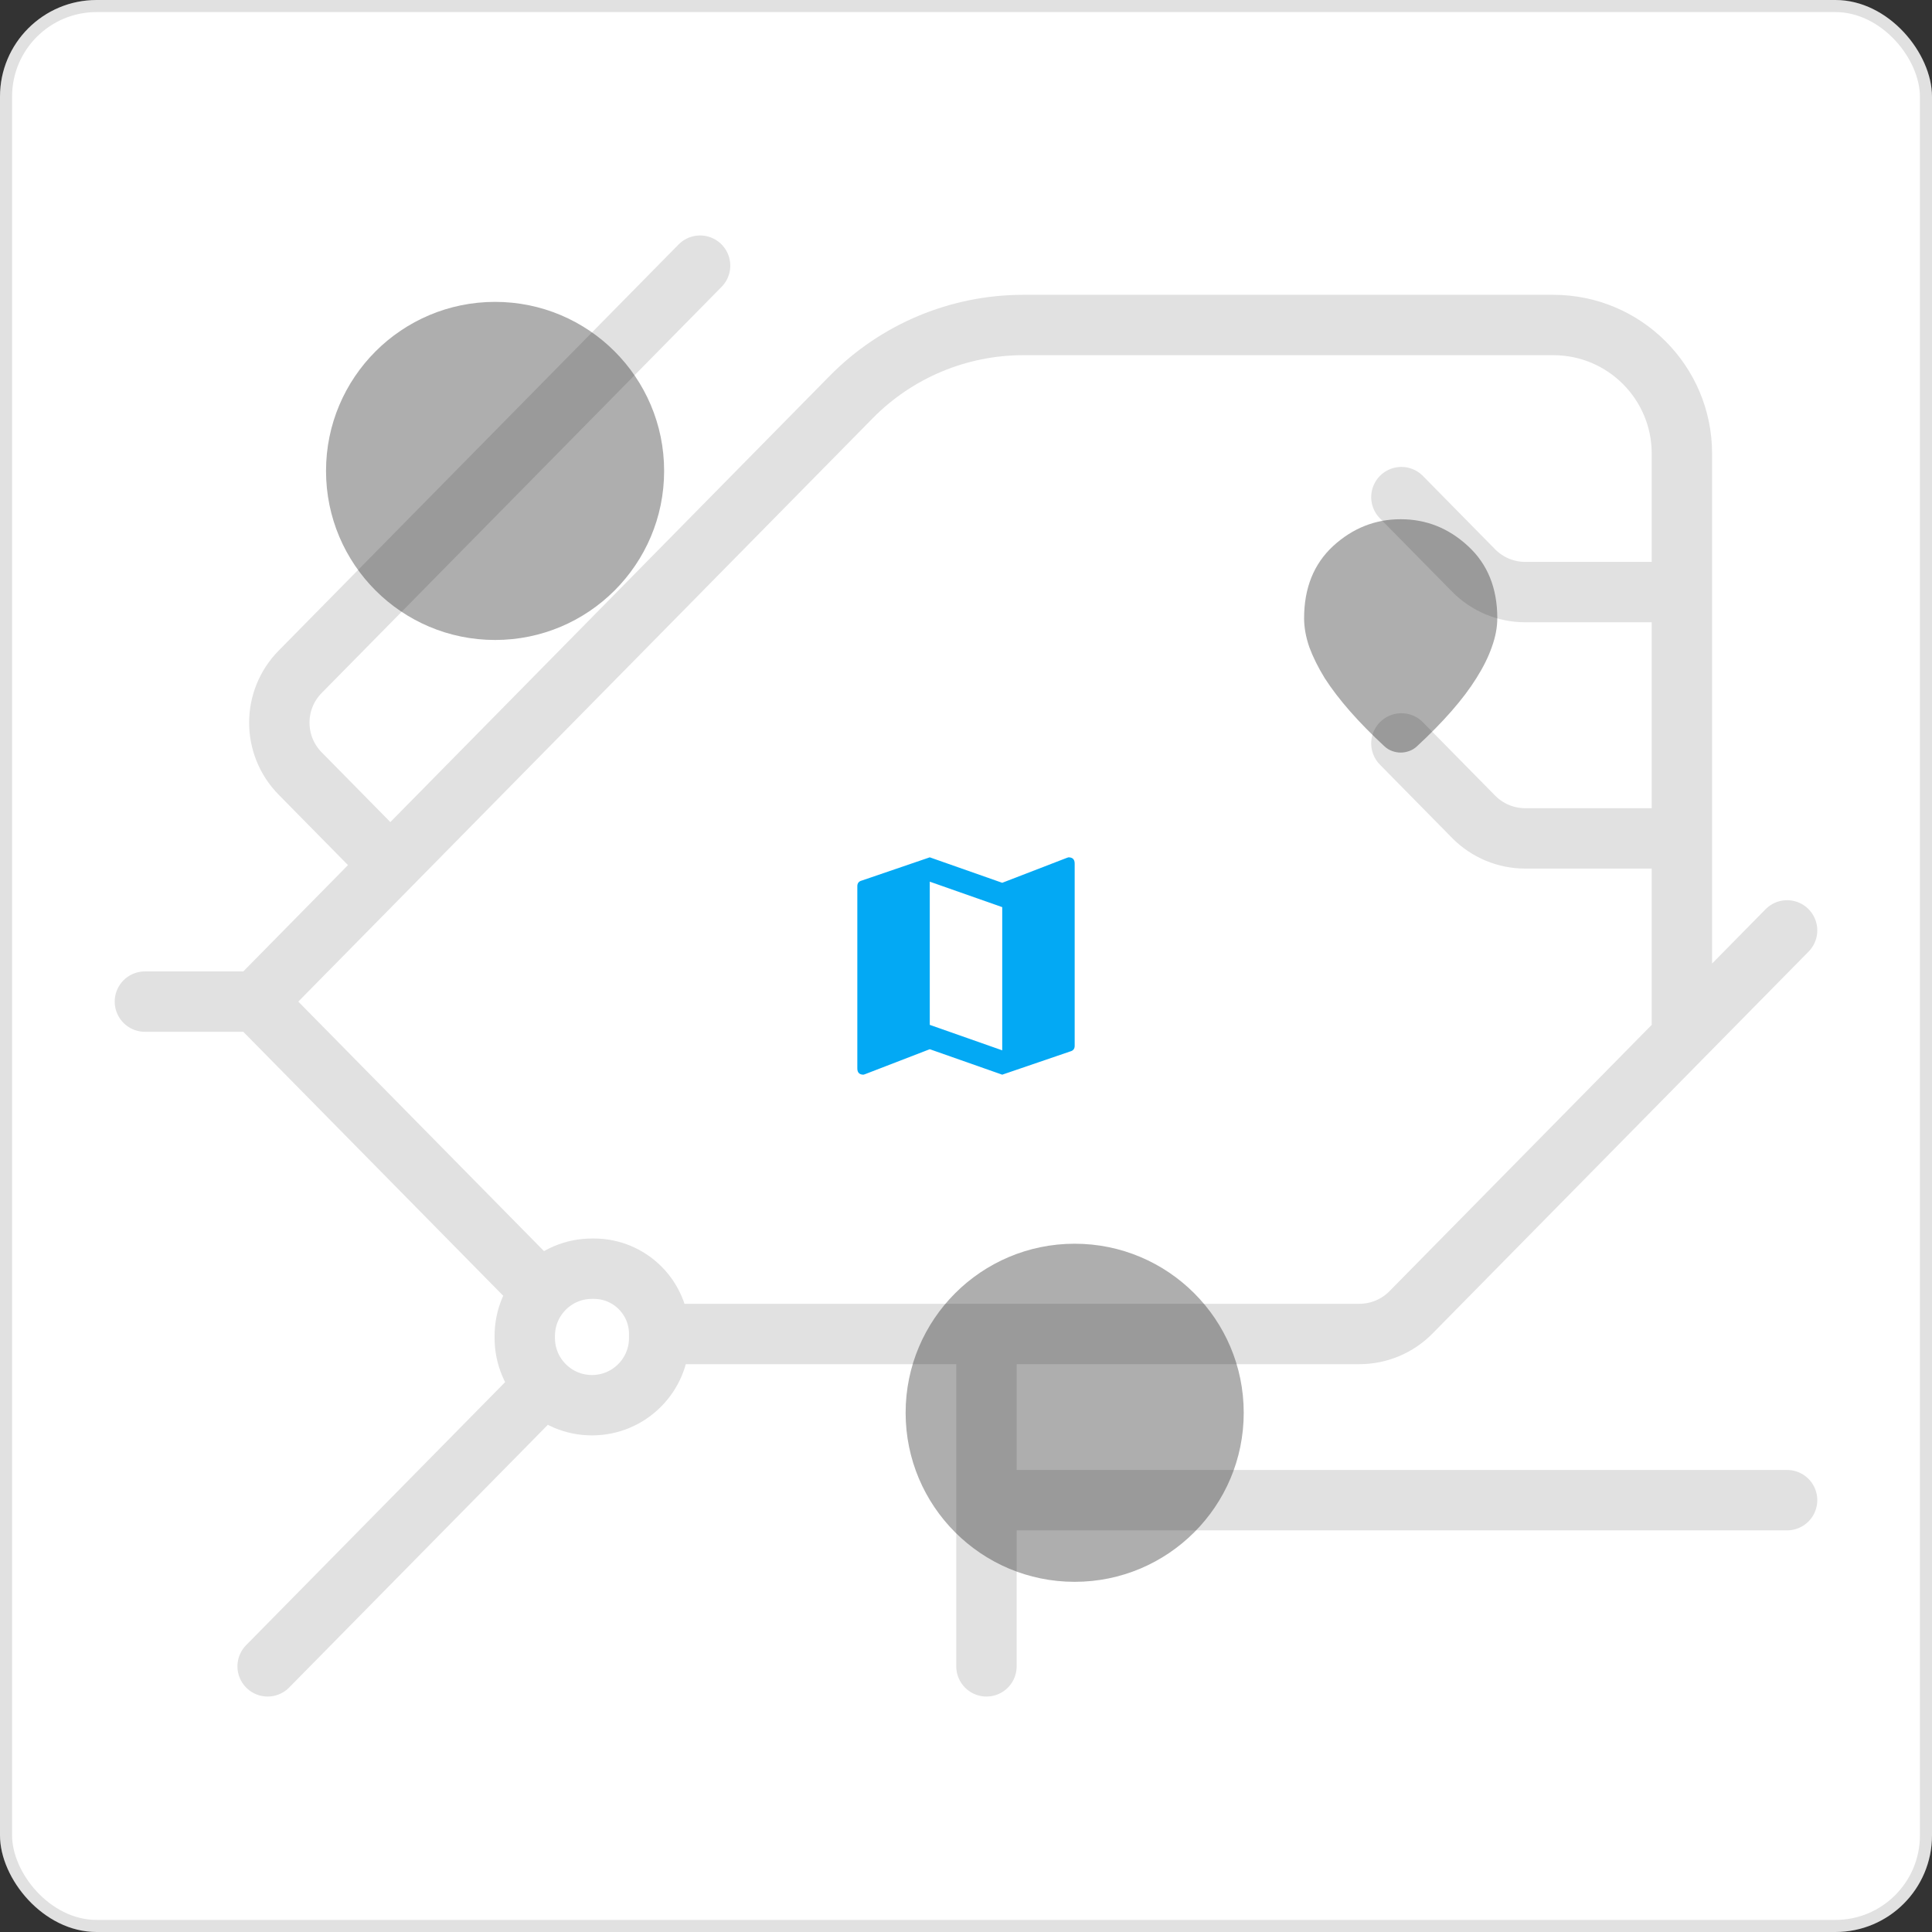 <svg width="160" height="160" viewBox="0 0 160 160" fill="none" xmlns="http://www.w3.org/2000/svg">
<rect x="0" y="0" width="160" height="160" fill="#333333" stroke="none"/>
<g clip-path="url(#clip0_1738_5539)">
<rect width="160" height="160" rx="8" fill="white"/>
<rect x="0.5" y="0.5" width="159" height="159" rx="7.5" stroke="black" stroke-opacity="0.12"/>
<path d="M83 86.984V75.125L77 73.016V84.875L83 86.984ZM88.484 71C88.828 71 89 71.172 89 71.516V86.609C89 86.859 88.875 87.016 88.625 87.078L83 89L77 86.891L71.656 88.953L71.516 89C71.172 89 71 88.828 71 88.484V73.391C71 73.141 71.125 72.984 71.375 72.922L77 71L83 73.109L88.344 71.047L88.484 71Z" fill="#03A9F4"/>
<path d="M148 77.051L139.288 85.898M139.288 85.898L116.852 108.684C115.724 109.83 114.184 110.475 112.576 110.475H81.694M139.288 85.898V69.432M21.196 82.949H12M21.196 82.949L32.327 71.644M21.196 82.949L44.427 106.542M81.694 110.475V124.237M81.694 110.475H54.591M81.694 138V124.237M81.694 124.237H148M32.327 71.644L43.459 60.339L54.591 49.034L70.494 32.883C74.253 29.065 79.387 26.915 84.745 26.915H128.641V26.915C134.521 26.915 139.288 31.682 139.288 37.563V37.729V49.034M32.327 71.644L24.857 64.057C22.557 61.722 22.557 57.973 24.857 55.638L57.979 22M139.288 49.034H126.313C124.706 49.034 123.166 48.389 122.038 47.244L116.057 41.169M139.288 49.034V69.432M139.288 69.432H126.313C124.706 69.432 123.166 68.787 122.038 67.642L116.057 61.568M54.591 110.475V110.475C54.591 107.488 52.17 105.068 49.184 105.068H49.025C45.951 105.068 43.459 107.56 43.459 110.634V110.807C43.459 113.881 45.951 116.373 49.025 116.373V116.373C52.099 116.373 54.591 113.881 54.591 110.807V110.475ZM44.427 115.39L22.164 138" stroke="black" stroke-opacity="0.12" stroke-width="5" stroke-linecap="round"/>
<circle cx="41" cy="39" r="14" fill="black" fill-opacity="0.32"/>
<circle cx="89" cy="117" r="14" fill="black" fill-opacity="0.32"/>
<path d="M116 62.325C115.767 62.325 115.533 62.283 115.3 62.2C115.067 62.117 114.858 61.992 114.675 61.825C113.592 60.825 112.633 59.85 111.8 58.9C110.967 57.95 110.267 57.033 109.7 56.15C109.15 55.25 108.725 54.392 108.425 53.575C108.142 52.742 108 51.95 108 51.2C108 48.7 108.8 46.708 110.4 45.225C112.017 43.742 113.883 43 116 43C118.117 43 119.975 43.742 121.575 45.225C123.192 46.708 124 48.7 124 51.2C124 51.95 123.85 52.742 123.55 53.575C123.267 54.392 122.842 55.25 122.275 56.15C121.725 57.033 121.033 57.95 120.2 58.9C119.367 59.85 118.408 60.825 117.325 61.825C117.142 61.992 116.933 62.117 116.7 62.2C116.467 62.283 116.233 62.325 116 62.325Z" fill="black" fill-opacity="0.32"/>
</g>
<defs>
<clipPath id="clip0_1738_5539">
<rect width="160" height="160" fill="white"/>
</clipPath>
</defs>
</svg>
